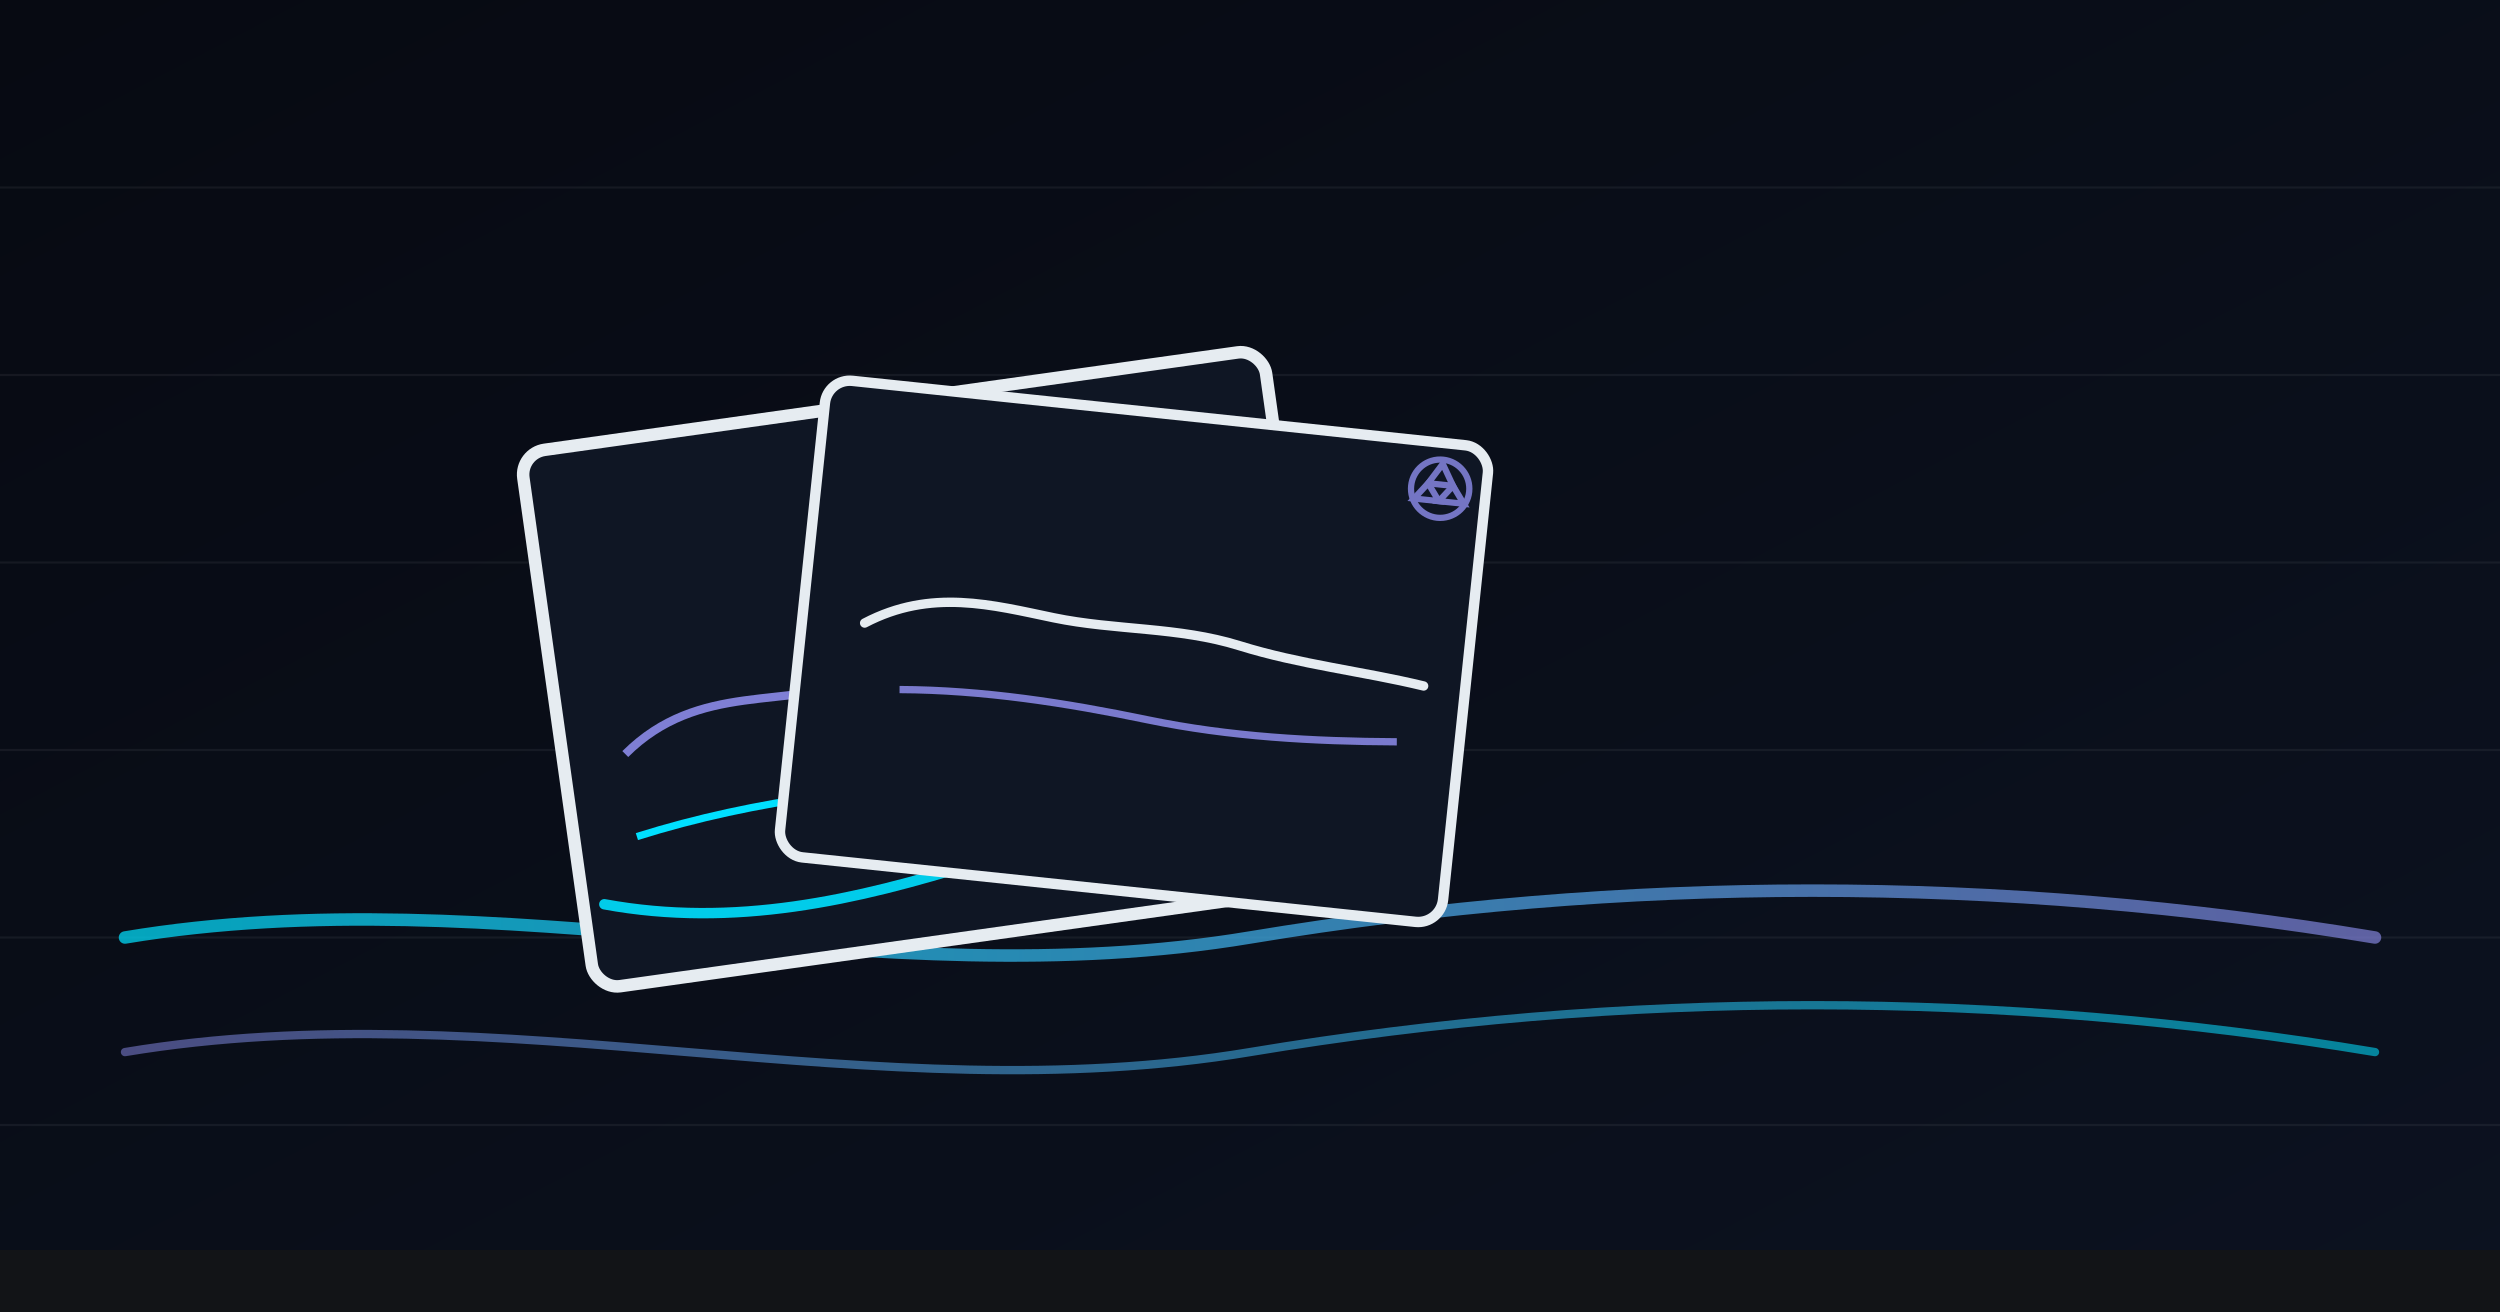 <?xml version="1.0" encoding="UTF-8"?>
<svg xmlns="http://www.w3.org/2000/svg" width="1200" height="630" viewBox="0 0 1200 630" role="img" aria-labelledby="title desc">
  <title>Dry Island Buffalo Jump Provincial Park</title>
  <desc>Aurora-themed background with topographic contours and a butte outline</desc>
  <defs>
    <linearGradient id="bgGrad" x1="0" y1="0" x2="1" y2="1">
      <stop offset="0%" stop-color="#070A12"/>
      <stop offset="100%" stop-color="#0C1220"/>
    </linearGradient>
    <linearGradient id="aurora1" x1="0" y1="0" x2="1" y2="0">
      <stop offset="0%" stop-color="#00E0FF" stop-opacity="0.9"/>
      <stop offset="100%" stop-color="#7F7FD5" stop-opacity="0.9"/>
    </linearGradient>
    <linearGradient id="aurora2" x1="0" y1="0" x2="1" y2="0">
      <stop offset="0%" stop-color="#7F7FD5" stop-opacity="0.8"/>
      <stop offset="100%" stop-color="#00E0FF" stop-opacity="0.8"/>
    </linearGradient>
    <filter id="glow" x="-20%" y="-20%" width="140%" height="140%">
      <feGaussianBlur stdDeviation="8" result="b"/>
      <feMerge>
        <feMergeNode in="b"/>
        <feMergeNode in="SourceGraphic"/>
      </feMerge>
    </filter>
  </defs>

  <!-- Background -->
  <rect width="1200" height="630" fill="url(#bgGrad)"/>

  <!-- Subtle grid -->
  <g opacity="0.06" stroke="#E6ECF1">
    <path d="M0 90 H1200M0 180 H1200M0 270 H1200M0 360 H1200M0 450 H1200M0 540 H1200"/>
  </g>

  <!-- Aurora strokes -->
  <g stroke-linecap="round" fill="none" filter="url(#glow)">
    <path d="M60,450 C240,420 420,480 600,450 S960,420 1140,450" stroke="url(#aurora1)" stroke-width="6" opacity="0.8"/>
    <path d="M60,505 C240,475 420,535 600,505 S960,475 1140,505" stroke="url(#aurora2)" stroke-width="4" opacity="0.7"/>
  </g>

  <!-- Overlapping photo stack (polaroid-style) to reflect Photography category -->
  <g transform="translate(600,340)" filter="url(#glow)">
    <!-- Back photo -->
    <g transform="rotate(-8)">
      <rect x="-330" y="-170" width="360" height="260" rx="12" fill="#0F1624" stroke="#E6ECF1" stroke-width="6"/>
      <!-- Inner image: abstract canyon lines + river -->
      <g transform="translate(-300,-140)">
        <path d="M0 120 C 40 90, 80 110, 120 100 C 160 90, 200 105, 240 98" stroke="#7F7FD5" stroke-width="4" fill="none"/>
        <path d="M0 160 C 60 150, 120 152, 180 158 C 220 162, 260 160, 300 156" stroke="#00E0FF" stroke-width="3.5" fill="none"/>
        <path d="M-20 190 C 40 210, 100 205, 160 195 C 220 185, 280 192, 340 208" stroke="#00E0FF" stroke-width="5" fill="none" stroke-linecap="round" opacity="0.9"/>
      </g>
    </g>
    <!-- Front photo -->
    <g transform="translate(60,20) rotate(6)">
      <rect x="-280" y="-150" width="320" height="230" rx="12" fill="#0F1624" stroke="#E6ECF1" stroke-width="5"/>
      <!-- Inner image: simplified butte ridge -->
      <g transform="translate(-250,-125)">
        <path d="M0 90 C 30 70, 60 75, 90 78 C 120 81, 150 76, 180 82 C 210 88, 240 88, 270 92" stroke="#E6ECF1" stroke-width="4.5" fill="none" stroke-linecap="round"/>
        <path d="M20 120 C 60 116, 100 118, 140 122 C 180 126, 220 124, 260 120" stroke="#7F7FD5" stroke-width="3.5" fill="none" opacity="0.95"/>
      </g>
      <!-- Aperture badge -->
      <g transform="translate(18,-128)" fill="none" stroke="#7F7FD5" stroke-width="3" opacity="0.9">
        <circle cx="0" cy="0" r="14"/>
        <path d="M0 -12 L 6 -2 L -6 -2 Z"/>
        <path d="M6 -2 L 12 6 L 0 6 Z"/>
        <path d="M0 6 L -12 6 L -6 -2 Z"/>
      </g>
    </g>
  </g>

  <!-- Footer stripe -->
  <rect x="0" y="600" width="1200" height="30" fill="#121417"/>
</svg>
